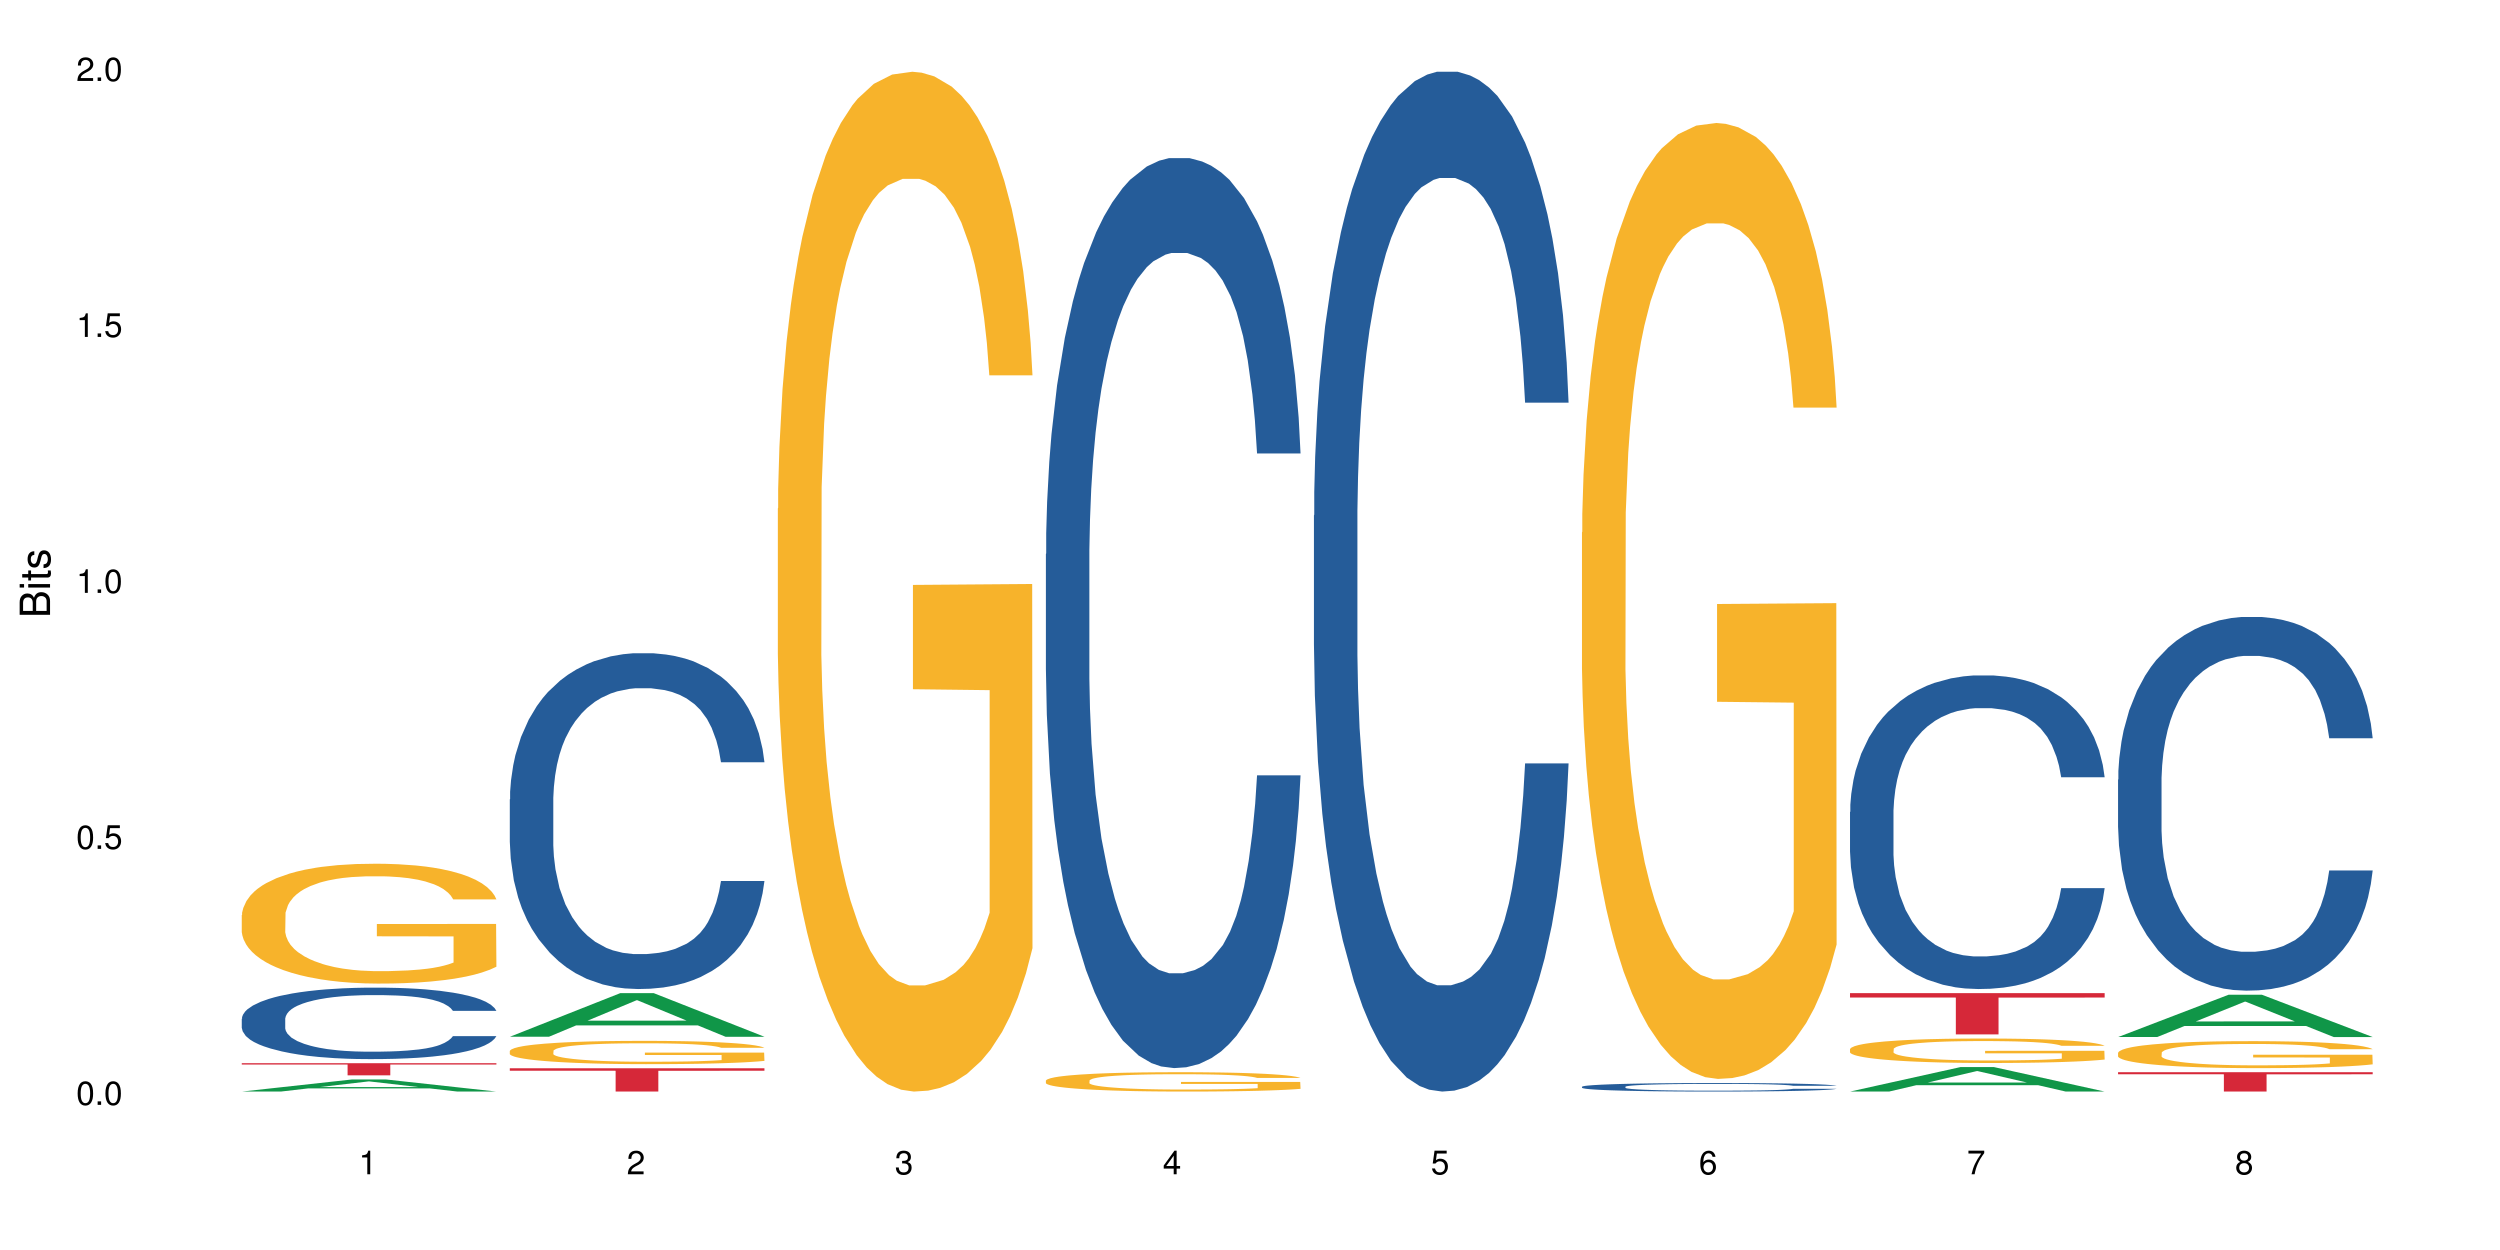 <?xml version="1.0" encoding="UTF-8"?>
<svg xmlns="http://www.w3.org/2000/svg" xmlns:xlink="http://www.w3.org/1999/xlink" width="720pt" height="360pt" viewBox="0 0 720 360" version="1.1">
<defs>
<g>
<symbol overflow="visible" id="glyph0-0">
<path style="stroke:none;" d=""/>
</symbol>
<symbol overflow="visible" id="glyph0-1">
<path style="stroke:none;" d="M 2.641 -6.797 C 2 -6.797 1.422 -6.531 1.078 -6.047 C 0.641 -5.453 0.406 -4.547 0.406 -3.297 C 0.406 -1 1.188 0.219 2.641 0.219 C 4.078 0.219 4.859 -1 4.859 -3.234 C 4.859 -4.562 4.656 -5.438 4.203 -6.047 C 3.844 -6.531 3.281 -6.797 2.641 -6.797 Z M 2.641 -6.047 C 3.547 -6.047 4 -5.125 4 -3.312 C 4 -1.375 3.562 -0.484 2.625 -0.484 C 1.734 -0.484 1.281 -1.422 1.281 -3.281 C 1.281 -5.141 1.734 -6.047 2.641 -6.047 Z M 2.641 -6.047 "/>
</symbol>
<symbol overflow="visible" id="glyph0-2">
<path style="stroke:none;" d="M 1.828 -1 L 0.828 -1 L 0.828 0 L 1.828 0 Z M 1.828 -1 "/>
</symbol>
<symbol overflow="visible" id="glyph0-3">
<path style="stroke:none;" d="M 4.562 -6.797 L 1.062 -6.797 L 0.547 -3.094 L 1.328 -3.094 C 1.719 -3.562 2.047 -3.734 2.578 -3.734 C 3.484 -3.734 4.062 -3.109 4.062 -2.094 C 4.062 -1.125 3.484 -0.531 2.578 -0.531 C 1.828 -0.531 1.375 -0.906 1.188 -1.672 L 0.328 -1.672 C 0.453 -1.109 0.547 -0.844 0.75 -0.594 C 1.125 -0.078 1.828 0.219 2.594 0.219 C 3.969 0.219 4.922 -0.781 4.922 -2.219 C 4.922 -3.562 4.031 -4.484 2.719 -4.484 C 2.25 -4.484 1.859 -4.359 1.469 -4.062 L 1.734 -5.969 L 4.562 -5.969 Z M 4.562 -6.797 "/>
</symbol>
<symbol overflow="visible" id="glyph0-4">
<path style="stroke:none;" d="M 2.484 -4.844 L 2.484 0 L 3.328 0 L 3.328 -6.797 L 2.766 -6.797 C 2.469 -5.75 2.281 -5.609 0.984 -5.453 L 0.984 -4.844 Z M 2.484 -4.844 "/>
</symbol>
<symbol overflow="visible" id="glyph0-5">
<path style="stroke:none;" d="M 4.859 -0.828 L 1.281 -0.828 C 1.359 -1.391 1.672 -1.75 2.5 -2.234 L 3.469 -2.75 C 4.406 -3.266 4.906 -3.969 4.906 -4.812 C 4.906 -5.375 4.672 -5.906 4.266 -6.266 C 3.859 -6.625 3.375 -6.797 2.719 -6.797 C 1.859 -6.797 1.219 -6.5 0.844 -5.922 C 0.609 -5.562 0.5 -5.125 0.484 -4.438 L 1.328 -4.438 C 1.359 -4.906 1.406 -5.188 1.531 -5.406 C 1.75 -5.812 2.188 -6.062 2.703 -6.062 C 3.469 -6.062 4.031 -5.516 4.031 -4.781 C 4.031 -4.25 3.719 -3.797 3.125 -3.438 L 2.234 -2.938 C 0.812 -2.141 0.406 -1.5 0.328 0 L 4.859 0 Z M 4.859 -0.828 "/>
</symbol>
<symbol overflow="visible" id="glyph0-6">
<path style="stroke:none;" d="M 2.125 -3.125 L 2.578 -3.125 C 3.516 -3.125 3.984 -2.703 3.984 -1.891 C 3.984 -1.031 3.469 -0.531 2.578 -0.531 C 1.656 -0.531 1.203 -0.984 1.156 -1.969 L 0.312 -1.969 C 0.344 -1.422 0.438 -1.078 0.609 -0.766 C 0.953 -0.109 1.625 0.219 2.547 0.219 C 3.953 0.219 4.859 -0.609 4.859 -1.906 C 4.859 -2.766 4.516 -3.25 3.703 -3.516 C 4.344 -3.766 4.656 -4.25 4.656 -4.938 C 4.656 -6.109 3.875 -6.797 2.578 -6.797 C 1.203 -6.797 0.484 -6.047 0.453 -4.609 L 1.297 -4.609 C 1.312 -5.016 1.344 -5.25 1.453 -5.453 C 1.641 -5.828 2.062 -6.062 2.594 -6.062 C 3.344 -6.062 3.797 -5.625 3.797 -4.906 C 3.797 -4.422 3.609 -4.141 3.25 -3.984 C 3.016 -3.891 2.719 -3.844 2.125 -3.844 Z M 2.125 -3.125 "/>
</symbol>
<symbol overflow="visible" id="glyph0-7">
<path style="stroke:none;" d="M 3.141 -1.625 L 3.141 0 L 3.984 0 L 3.984 -1.625 L 4.984 -1.625 L 4.984 -2.391 L 3.984 -2.391 L 3.984 -6.797 L 3.359 -6.797 L 0.266 -2.516 L 0.266 -1.625 Z M 3.141 -2.391 L 1 -2.391 L 3.141 -5.359 Z M 3.141 -2.391 "/>
</symbol>
<symbol overflow="visible" id="glyph0-8">
<path style="stroke:none;" d="M 4.781 -5.031 C 4.609 -6.141 3.891 -6.797 2.844 -6.797 C 2.094 -6.797 1.422 -6.438 1.031 -5.828 C 0.609 -5.172 0.406 -4.344 0.406 -3.094 C 0.406 -1.953 0.578 -1.234 0.984 -0.625 C 1.359 -0.078 1.953 0.219 2.703 0.219 C 3.984 0.219 4.922 -0.734 4.922 -2.078 C 4.922 -3.344 4.062 -4.234 2.844 -4.234 C 2.172 -4.234 1.641 -3.969 1.281 -3.469 C 1.281 -5.125 1.828 -6.047 2.797 -6.047 C 3.391 -6.047 3.797 -5.672 3.938 -5.031 Z M 2.734 -3.484 C 3.547 -3.484 4.062 -2.922 4.062 -2 C 4.062 -1.156 3.484 -0.531 2.703 -0.531 C 1.922 -0.531 1.328 -1.188 1.328 -2.047 C 1.328 -2.891 1.906 -3.484 2.734 -3.484 Z M 2.734 -3.484 "/>
</symbol>
<symbol overflow="visible" id="glyph0-9">
<path style="stroke:none;" d="M 4.984 -6.797 L 0.438 -6.797 L 0.438 -5.969 L 4.109 -5.969 C 2.5 -3.656 1.828 -2.234 1.328 0 L 2.219 0 C 2.594 -2.172 3.453 -4.047 4.984 -6.094 Z M 4.984 -6.797 "/>
</symbol>
<symbol overflow="visible" id="glyph0-10">
<path style="stroke:none;" d="M 3.75 -3.578 C 4.453 -4 4.688 -4.344 4.688 -4.984 C 4.688 -6.047 3.844 -6.797 2.641 -6.797 C 1.438 -6.797 0.594 -6.047 0.594 -4.984 C 0.594 -4.359 0.828 -4.016 1.516 -3.578 C 0.734 -3.203 0.359 -2.641 0.359 -1.891 C 0.359 -0.641 1.297 0.219 2.641 0.219 C 3.984 0.219 4.922 -0.641 4.922 -1.875 C 4.922 -2.641 4.531 -3.203 3.75 -3.578 Z M 2.641 -6.047 C 3.359 -6.047 3.812 -5.625 3.812 -4.969 C 3.812 -4.344 3.344 -3.922 2.641 -3.922 C 1.922 -3.922 1.453 -4.344 1.453 -4.984 C 1.453 -5.625 1.922 -6.047 2.641 -6.047 Z M 2.641 -3.203 C 3.484 -3.203 4.062 -2.672 4.062 -1.875 C 4.062 -1.062 3.484 -0.531 2.625 -0.531 C 1.797 -0.531 1.219 -1.078 1.219 -1.875 C 1.219 -2.672 1.797 -3.203 2.641 -3.203 Z M 2.641 -3.203 "/>
</symbol>
<symbol overflow="visible" id="glyph1-0">
<path style="stroke:none;" d=""/>
</symbol>
<symbol overflow="visible" id="glyph1-1">
<path style="stroke:none;" d="M 0 -0.953 L 0 -4.891 C 0 -5.719 -0.234 -6.344 -0.734 -6.797 C -1.188 -7.234 -1.812 -7.469 -2.5 -7.469 C -3.547 -7.469 -4.188 -7 -4.625 -5.875 C -4.984 -6.672 -5.641 -7.094 -6.531 -7.094 C -7.156 -7.094 -7.734 -6.859 -8.141 -6.391 C -8.562 -5.938 -8.75 -5.344 -8.75 -4.5 L -8.75 -0.953 Z M -4.984 -2.062 L -7.766 -2.062 L -7.766 -4.219 C -7.766 -4.844 -7.688 -5.203 -7.453 -5.5 C -7.219 -5.812 -6.859 -5.969 -6.375 -5.969 C -5.906 -5.969 -5.531 -5.812 -5.297 -5.5 C -5.062 -5.203 -4.984 -4.844 -4.984 -4.219 Z M -0.984 -2.062 L -4 -2.062 L -4 -4.781 C -4 -5.328 -3.859 -5.688 -3.578 -5.953 C -3.297 -6.219 -2.922 -6.359 -2.484 -6.359 C -2.062 -6.359 -1.688 -6.219 -1.406 -5.953 C -1.109 -5.688 -0.984 -5.328 -0.984 -4.781 Z M -0.984 -2.062 "/>
</symbol>
<symbol overflow="visible" id="glyph1-2">
<path style="stroke:none;" d="M -6.281 -1.797 L -6.281 -0.797 L 0 -0.797 L 0 -1.797 Z M -8.75 -1.797 L -8.75 -0.797 L -7.484 -0.797 L -7.484 -1.797 Z M -8.75 -1.797 "/>
</symbol>
<symbol overflow="visible" id="glyph1-3">
<path style="stroke:none;" d="M -6.281 -3.047 L -6.281 -2.016 L -8.016 -2.016 L -8.016 -1.016 L -6.281 -1.016 L -6.281 -0.172 L -5.469 -0.172 L -5.469 -1.016 L -0.719 -1.016 C -0.078 -1.016 0.281 -1.453 0.281 -2.234 C 0.281 -2.469 0.25 -2.719 0.188 -3.047 L -0.641 -3.047 C -0.609 -2.922 -0.594 -2.766 -0.594 -2.562 C -0.594 -2.141 -0.719 -2.016 -1.156 -2.016 L -5.469 -2.016 L -5.469 -3.047 Z M -6.281 -3.047 "/>
</symbol>
<symbol overflow="visible" id="glyph1-4">
<path style="stroke:none;" d="M -4.531 -5.25 C -5.766 -5.25 -6.469 -4.422 -6.469 -2.969 C -6.469 -1.516 -5.719 -0.562 -4.547 -0.562 C -3.562 -0.562 -3.094 -1.062 -2.734 -2.562 L -2.516 -3.484 C -2.344 -4.188 -2.094 -4.469 -1.625 -4.469 C -1.047 -4.469 -0.641 -3.875 -0.641 -3 C -0.641 -2.453 -0.797 -2 -1.062 -1.75 C -1.25 -1.594 -1.422 -1.531 -1.875 -1.469 L -1.875 -0.406 C -0.422 -0.453 0.281 -1.266 0.281 -2.922 C 0.281 -4.5 -0.5 -5.516 -1.719 -5.516 C -2.656 -5.516 -3.172 -4.984 -3.469 -3.734 L -3.703 -2.766 C -3.891 -1.953 -4.156 -1.609 -4.594 -1.609 C -5.172 -1.609 -5.547 -2.125 -5.547 -2.938 C -5.547 -3.75 -5.203 -4.172 -4.531 -4.203 Z M -4.531 -5.25 "/>
</symbol>
</g>
</defs>
<g id="surface104003">
<rect x="0" y="0" width="720" height="360" style="fill:rgb(100%,100%,100%);fill-opacity:1;stroke:none;"/>
<path style=" stroke:none;fill-rule:nonzero;fill:rgb(6.275%,58.824%,28.235%);fill-opacity:1;" d="M 69.629 314.367 L 69.707 314.363 L 101.441 310.879 L 111.078 310.879 L 142.965 314.371 L 131.762 314.371 L 123.77 313.461 L 88.746 313.461 L 80.91 314.367 L 69.629 314.367 L 92.117 313.082 L 120.559 313.078 L 106.375 311.449 L 106.219 311.445 L 106.062 311.457 L 92.039 313.078 L 92.117 313.082 Z M 69.629 314.367 "/>
<path style=" stroke:none;fill-rule:nonzero;fill:rgb(14.51%,36.078%,60%);fill-opacity:1;" d="M 69.629 293.406 L 69.719 293.387 L 69.719 292.934 L 69.988 292.219 L 70.613 291.316 L 71.238 290.695 L 72.848 289.586 L 75.086 288.516 L 77.41 287.688 L 79.109 287.199 L 80.629 286.82 L 84.117 286.125 L 86.355 285.77 L 88.77 285.449 L 91.719 285.129 L 93.867 284.941 L 98.695 284.641 L 102.273 284.508 L 105.047 284.453 L 111.039 284.453 L 114.613 284.527 L 117.207 284.621 L 120.07 284.773 L 122.484 284.941 L 126.688 285.355 L 130.445 285.883 L 132.145 286.184 L 134.828 286.766 L 136.883 287.328 L 138.316 287.82 L 139.926 288.516 L 141.355 289.359 L 142.43 290.32 L 142.965 291.129 L 130.445 291.129 L 129.82 290.375 L 129.102 289.793 L 127.762 289.023 L 126.422 288.477 L 124.543 287.934 L 122.844 287.574 L 120.516 287.219 L 118.461 286.992 L 116.312 286.82 L 114.258 286.711 L 110.32 286.598 L 105.762 286.598 L 104.062 286.633 L 100.574 286.785 L 98.695 286.918 L 96.012 287.18 L 94.133 287.426 L 91.898 287.801 L 90.379 288.121 L 88.5 288.609 L 87.16 289.043 L 85.637 289.664 L 84.742 290.133 L 83.938 290.66 L 83.223 291.281 L 82.688 291.938 L 82.328 292.633 L 82.148 293.312 L 82.148 296.227 L 82.328 296.902 L 82.777 297.691 L 83.938 298.84 L 85.637 299.836 L 87.605 300.629 L 89.484 301.191 L 90.559 301.453 L 91.988 301.754 L 94.223 302.133 L 97.445 302.508 L 99.32 302.66 L 102.184 302.809 L 105.137 302.883 L 109.07 302.883 L 112.559 302.809 L 114.883 302.715 L 117.297 302.562 L 120.605 302.246 L 122.664 301.945 L 124.453 301.586 L 125.793 301.23 L 126.688 300.93 L 128.031 300.344 L 129.102 299.707 L 129.906 299.047 L 130.445 298.406 L 142.965 298.406 L 142.43 299.16 L 141.625 299.895 L 140.82 300.438 L 139.566 301.098 L 138.137 301.68 L 136.078 302.34 L 134.379 302.77 L 132.145 303.242 L 130.086 303.598 L 127.852 303.918 L 124.543 304.293 L 122.395 304.484 L 120.07 304.652 L 117.297 304.801 L 113.809 304.934 L 110.055 305.008 L 106.566 305.027 L 102.809 304.992 L 100.035 304.914 L 96.371 304.746 L 91.809 304.406 L 88.5 304.051 L 85.906 303.691 L 83.672 303.316 L 81.168 302.809 L 77.945 301.98 L 75.98 301.34 L 74.637 300.816 L 73.117 300.082 L 72.043 299.422 L 70.793 298.371 L 69.898 297.035 L 69.629 296 Z M 69.629 293.406 "/>
<path style=" stroke:none;fill-rule:nonzero;fill:rgb(96.863%,70.196%,16.863%);fill-opacity:1;" d="M 69.629 263.535 L 69.719 263.504 L 69.719 262.875 L 70.078 261.457 L 70.973 259.5 L 72.133 257.895 L 73.387 256.633 L 74.191 255.969 L 75.531 255.023 L 76.695 254.332 L 79.645 252.91 L 83.402 251.586 L 85.461 251.02 L 87.785 250.484 L 91.094 249.887 L 92.613 249.664 L 97.266 249.16 L 102.543 248.844 L 108.355 248.75 L 111.039 248.781 L 114.703 248.906 L 119.711 249.254 L 122.574 249.57 L 124.809 249.887 L 127.137 250.297 L 129.996 250.926 L 132.68 251.684 L 134.828 252.438 L 136.973 253.383 L 138.762 254.395 L 140.281 255.496 L 141.625 256.82 L 142.43 257.926 L 142.965 259.027 L 130.535 259.027 L 129.82 257.926 L 129.016 257.074 L 127.672 256.031 L 126.332 255.277 L 124.988 254.676 L 122.484 253.859 L 120.34 253.352 L 117.656 252.91 L 115.062 252.629 L 112.109 252.438 L 110.32 252.375 L 105.582 252.375 L 101.289 252.598 L 98.785 252.848 L 96.996 253.102 L 94.492 253.574 L 92.973 253.953 L 92.078 254.203 L 89.395 255.184 L 87.605 256.066 L 86.621 256.664 L 85.371 257.609 L 84.477 258.461 L 83.492 259.723 L 82.953 260.668 L 82.238 262.812 L 82.148 268.488 L 82.418 269.684 L 82.953 270.977 L 83.672 272.113 L 84.742 273.309 L 85.816 274.223 L 87.695 275.453 L 89.305 276.273 L 90.559 276.809 L 92.973 277.66 L 93.957 277.945 L 96.281 278.512 L 98.695 278.953 L 101.648 279.332 L 103.883 279.52 L 107.461 279.68 L 112.02 279.68 L 117.387 279.488 L 120.785 279.238 L 123.109 278.984 L 124.633 278.766 L 126.508 278.418 L 127.852 278.102 L 129.102 277.754 L 130.625 277.219 L 130.625 269.684 L 108.535 269.652 L 108.535 266.121 L 142.875 266.09 L 142.965 278.418 L 141.086 279.27 L 138.762 280.09 L 136.527 280.719 L 134.199 281.254 L 130.891 281.855 L 128.207 282.234 L 124.094 282.676 L 120.34 282.957 L 116.402 283.148 L 112.914 283.242 L 108.801 283.273 L 105.137 283.211 L 101.199 283.02 L 98.07 282.77 L 95.207 282.453 L 92.344 282.043 L 88.77 281.383 L 86.441 280.844 L 84.027 280.184 L 81.613 279.395 L 79.469 278.543 L 78.035 277.883 L 76.605 277.125 L 75.086 276.18 L 73.652 275.105 L 72.582 274.129 L 71.598 273.027 L 70.883 271.984 L 70.164 270.566 L 69.809 269.434 L 69.629 268.453 Z M 69.629 263.535 "/>
<path style=" stroke:none;fill-rule:nonzero;fill:rgb(83.922%,15.686%,22.353%);fill-opacity:1;" d="M 69.629 306.207 L 142.965 306.207 L 142.965 306.582 L 112.402 306.586 L 112.402 309.699 L 100.105 309.699 L 100.105 306.586 L 99.926 306.582 L 69.629 306.582 Z M 69.629 306.207 "/>
<path style=" stroke:none;fill-rule:nonzero;fill:rgb(6.275%,58.824%,28.235%);fill-opacity:1;" d="M 146.824 298.578 L 146.902 298.566 L 178.637 286.023 L 188.273 286.023 L 220.16 298.59 L 208.957 298.59 L 200.965 295.309 L 165.941 295.309 L 158.109 298.578 L 146.824 298.578 L 169.312 293.953 L 197.754 293.941 L 183.57 288.074 L 183.414 288.062 L 183.258 288.098 L 169.234 293.941 L 169.312 293.953 Z M 146.824 298.578 "/>
<path style=" stroke:none;fill-rule:nonzero;fill:rgb(14.51%,36.078%,60%);fill-opacity:1;" d="M 146.824 230.219 L 146.914 230.133 L 146.914 228.012 L 147.184 224.652 L 147.809 220.41 L 148.434 217.492 L 150.043 212.277 L 152.281 207.238 L 154.605 203.352 L 156.305 201.055 L 157.824 199.285 L 161.312 196.016 L 163.551 194.336 L 165.965 192.832 L 168.914 191.332 L 171.062 190.445 L 175.891 189.031 L 179.469 188.414 L 182.242 188.148 L 188.234 188.148 L 191.812 188.504 L 194.406 188.945 L 197.266 189.652 L 199.68 190.445 L 203.883 192.391 L 207.641 194.867 L 209.34 196.281 L 212.023 199.02 L 214.078 201.672 L 215.512 203.969 L 217.121 207.238 L 218.551 211.219 L 219.625 215.727 L 220.16 219.527 L 207.641 219.527 L 207.016 215.988 L 206.301 213.25 L 204.957 209.625 L 203.617 207.062 L 201.738 204.5 L 200.039 202.82 L 197.715 201.141 L 195.656 200.082 L 193.512 199.285 L 191.453 198.754 L 187.52 198.223 L 182.957 198.223 L 181.258 198.402 L 177.77 199.109 L 175.891 199.727 L 173.207 200.965 L 171.332 202.113 L 169.094 203.883 L 167.574 205.383 L 165.695 207.684 L 164.355 209.715 L 162.836 212.633 L 161.941 214.84 L 161.137 217.316 L 160.418 220.234 L 159.883 223.328 L 159.523 226.598 L 159.348 229.777 L 159.348 243.477 L 159.523 246.66 L 159.973 250.371 L 161.137 255.766 L 162.836 260.449 L 164.801 264.16 L 166.68 266.812 L 167.754 268.051 L 169.184 269.465 L 171.418 271.23 L 174.641 273 L 176.516 273.707 L 179.379 274.414 L 182.332 274.766 L 186.266 274.766 L 189.754 274.414 L 192.078 273.973 L 194.492 273.266 L 197.805 271.762 L 199.859 270.348 L 201.648 268.668 L 202.988 266.988 L 203.883 265.574 L 205.227 262.836 L 206.301 259.828 L 207.105 256.734 L 207.641 253.73 L 220.16 253.73 L 219.625 257.266 L 218.82 260.715 L 218.016 263.277 L 216.762 266.371 L 215.332 269.109 L 213.273 272.203 L 211.574 274.238 L 209.34 276.445 L 207.281 278.125 L 205.047 279.629 L 201.738 281.395 L 199.59 282.281 L 197.266 283.074 L 194.492 283.781 L 191.004 284.402 L 187.25 284.754 L 183.762 284.844 L 180.004 284.668 L 177.234 284.312 L 173.566 283.516 L 169.004 281.926 L 165.695 280.246 L 163.102 278.566 L 160.867 276.801 L 158.363 274.414 L 155.145 270.523 L 153.176 267.52 L 151.832 265.043 L 150.312 261.598 L 149.238 258.504 L 147.988 253.555 L 147.094 247.277 L 146.824 242.418 Z M 146.824 230.219 "/>
<path style=" stroke:none;fill-rule:nonzero;fill:rgb(96.863%,70.196%,16.863%);fill-opacity:1;" d="M 146.824 302.645 L 146.914 302.637 L 146.914 302.516 L 147.273 302.238 L 148.168 301.859 L 149.328 301.547 L 150.582 301.301 L 151.387 301.172 L 152.727 300.988 L 153.891 300.852 L 156.844 300.578 L 160.598 300.32 L 162.656 300.211 L 164.98 300.105 L 168.289 299.988 L 169.809 299.945 L 174.461 299.848 L 179.738 299.785 L 185.551 299.77 L 188.234 299.773 L 191.898 299.797 L 196.91 299.867 L 199.77 299.926 L 202.008 299.988 L 204.332 300.07 L 207.195 300.191 L 209.875 300.34 L 212.023 300.484 L 214.168 300.668 L 215.957 300.867 L 217.477 301.078 L 218.82 301.336 L 219.625 301.551 L 220.16 301.766 L 207.73 301.766 L 207.016 301.551 L 206.211 301.387 L 204.867 301.184 L 203.527 301.035 L 202.184 300.922 L 199.68 300.762 L 197.535 300.664 L 194.852 300.578 L 192.258 300.523 L 189.305 300.484 L 187.52 300.473 L 182.777 300.473 L 178.484 300.516 L 175.98 300.566 L 174.191 300.613 L 171.688 300.707 L 170.168 300.781 L 169.273 300.828 L 166.59 301.02 L 164.801 301.191 L 163.816 301.305 L 162.566 301.492 L 161.672 301.656 L 160.688 301.902 L 160.152 302.086 L 159.434 302.5 L 159.348 303.605 L 159.613 303.84 L 160.152 304.09 L 160.867 304.309 L 161.941 304.543 L 163.012 304.719 L 164.891 304.961 L 166.5 305.117 L 167.754 305.223 L 170.168 305.387 L 171.152 305.445 L 173.477 305.555 L 175.891 305.641 L 178.844 305.715 L 181.078 305.75 L 184.656 305.781 L 189.219 305.781 L 194.582 305.742 L 197.98 305.695 L 200.309 305.645 L 201.828 305.602 L 203.707 305.535 L 205.047 305.473 L 206.301 305.406 L 207.82 305.305 L 207.82 303.84 L 185.73 303.832 L 185.73 303.145 L 220.07 303.141 L 220.16 305.535 L 218.285 305.703 L 215.957 305.859 L 213.723 305.984 L 211.398 306.086 L 208.086 306.203 L 205.406 306.277 L 201.289 306.363 L 197.535 306.418 L 193.598 306.457 L 190.113 306.473 L 185.996 306.48 L 182.332 306.469 L 178.395 306.43 L 175.266 306.383 L 172.402 306.32 L 169.543 306.242 L 165.965 306.113 L 163.641 306.008 L 161.223 305.879 L 158.809 305.727 L 156.664 305.559 L 155.23 305.43 L 153.801 305.285 L 152.281 305.102 L 150.852 304.891 L 149.777 304.703 L 148.793 304.488 L 148.078 304.285 L 147.363 304.008 L 147.004 303.789 L 146.824 303.598 Z M 146.824 302.645 "/>
<path style=" stroke:none;fill-rule:nonzero;fill:rgb(83.922%,15.686%,22.353%);fill-opacity:1;" d="M 146.824 307.66 L 220.16 307.66 L 220.16 308.379 L 189.598 308.383 L 189.598 314.371 L 177.301 314.371 L 177.301 308.391 L 177.121 308.379 L 146.824 308.379 Z M 146.824 307.66 "/>
<path style=" stroke:none;fill-rule:nonzero;fill:rgb(96.863%,70.196%,16.863%);fill-opacity:1;" d="M 224.02 146.461 L 224.109 146.191 L 224.109 140.828 L 224.469 128.758 L 225.363 112.129 L 226.523 98.449 L 227.777 87.719 L 228.582 82.086 L 229.926 74.039 L 231.086 68.141 L 234.039 56.07 L 237.793 44.805 L 239.852 39.977 L 242.176 35.414 L 245.484 30.32 L 247.004 28.441 L 251.656 24.148 L 256.934 21.469 L 262.746 20.664 L 265.43 20.93 L 269.098 22.004 L 274.105 24.953 L 276.965 27.637 L 279.203 30.32 L 281.527 33.805 L 284.391 39.172 L 287.074 45.609 L 289.219 52.047 L 291.367 60.094 L 293.152 68.676 L 294.676 78.062 L 296.016 89.328 L 296.82 98.715 L 297.355 108.105 L 284.926 108.105 L 284.211 98.715 L 283.406 91.477 L 282.062 82.625 L 280.723 76.188 L 279.383 71.09 L 276.875 64.117 L 274.73 59.824 L 272.047 56.07 L 269.453 53.656 L 266.504 52.047 L 264.715 51.508 L 259.973 51.508 L 255.68 53.387 L 253.176 55.531 L 251.387 57.68 L 248.883 61.703 L 247.363 64.922 L 246.469 67.066 L 243.785 75.383 L 241.996 82.891 L 241.016 87.988 L 239.762 96.035 L 238.867 103.277 L 237.883 114.004 L 237.348 122.051 L 236.633 140.293 L 236.543 188.574 L 236.809 198.766 L 237.348 209.762 L 238.062 219.418 L 239.137 229.609 L 240.207 237.391 L 242.086 247.852 L 243.695 254.824 L 244.949 259.383 L 247.363 266.625 L 248.348 269.039 L 250.672 273.867 L 253.086 277.625 L 256.039 280.844 L 258.273 282.453 L 261.852 283.793 L 266.414 283.793 L 271.777 282.184 L 275.176 280.039 L 277.504 277.891 L 279.023 276.016 L 280.902 273.062 L 282.242 270.383 L 283.496 267.43 L 285.016 262.871 L 285.016 198.766 L 262.926 198.496 L 262.926 168.457 L 297.27 168.188 L 297.355 273.062 L 295.48 280.305 L 293.152 287.281 L 290.918 292.645 L 288.594 297.203 L 285.285 302.301 L 282.602 305.52 L 278.488 309.273 L 274.73 311.688 L 270.797 313.297 L 267.309 314.102 L 263.195 314.371 L 259.527 313.836 L 255.59 312.227 L 252.461 310.078 L 249.598 307.398 L 246.738 303.91 L 243.16 298.277 L 240.836 293.719 L 238.422 288.086 L 236.004 281.379 L 233.859 274.137 L 232.43 268.504 L 230.996 262.066 L 229.477 254.02 L 228.047 244.898 L 226.973 236.586 L 225.988 227.195 L 225.273 218.344 L 224.559 206.277 L 224.199 196.621 L 224.02 188.305 Z M 224.02 146.461 "/>
<path style=" stroke:none;fill-rule:nonzero;fill:rgb(14.51%,36.078%,60%);fill-opacity:1;" d="M 301.219 159.574 L 301.305 159.336 L 301.305 153.586 L 301.574 144.484 L 302.199 132.984 L 302.828 125.078 L 304.438 110.945 L 306.672 97.293 L 308.996 86.754 L 310.695 80.523 L 312.219 75.734 L 315.707 66.871 L 317.941 62.32 L 320.355 58.246 L 323.309 54.176 L 325.453 51.777 L 330.285 47.945 L 333.859 46.27 L 336.633 45.551 L 342.625 45.551 L 346.203 46.508 L 348.797 47.707 L 351.656 49.621 L 354.074 51.777 L 358.277 57.047 L 362.031 63.758 L 363.73 67.59 L 366.414 75.016 L 368.473 82.199 L 369.902 88.43 L 371.512 97.293 L 372.945 108.07 L 374.016 120.289 L 374.555 130.59 L 362.031 130.59 L 361.406 121.008 L 360.691 113.582 L 359.348 103.762 L 358.008 96.812 L 356.129 89.867 L 354.43 85.316 L 352.105 80.766 L 350.047 77.891 L 347.902 75.734 L 345.844 74.297 L 341.91 72.859 L 337.348 72.859 L 335.648 73.336 L 332.16 75.254 L 330.285 76.93 L 327.602 80.285 L 325.723 83.398 L 323.484 88.191 L 321.965 92.262 L 320.086 98.488 L 318.746 104 L 317.227 111.906 L 316.332 117.895 L 315.527 124.602 L 314.812 132.504 L 314.273 140.891 L 313.918 149.754 L 313.738 158.375 L 313.738 195.508 L 313.918 204.129 L 314.363 214.191 L 315.527 228.805 L 317.227 241.5 L 319.195 251.559 L 321.07 258.746 L 322.145 262.102 L 323.574 265.934 L 325.812 270.723 L 329.031 275.516 L 330.91 277.43 L 333.77 279.348 L 336.723 280.305 L 340.656 280.305 L 344.145 279.348 L 346.473 278.148 L 348.887 276.234 L 352.195 272.16 L 354.25 268.328 L 356.039 263.777 L 357.383 259.227 L 358.277 255.395 L 359.617 247.969 L 360.691 239.824 L 361.496 231.438 L 362.031 223.293 L 374.555 223.293 L 374.016 232.875 L 373.211 242.219 L 372.406 249.164 L 371.156 257.547 L 369.723 264.977 L 367.668 273.359 L 365.969 278.867 L 363.73 284.855 L 361.676 289.41 L 359.438 293.48 L 356.129 298.273 L 353.984 300.668 L 351.656 302.824 L 348.887 304.738 L 345.398 306.418 L 341.641 307.375 L 338.152 307.613 L 334.398 307.137 L 331.625 306.176 L 327.957 304.02 L 323.398 299.707 L 320.086 295.156 L 317.496 290.605 L 315.258 285.816 L 312.754 279.348 L 309.535 268.809 L 307.566 260.664 L 306.227 253.957 L 304.707 244.613 L 303.633 236.23 L 302.379 222.816 L 301.484 205.809 L 301.219 192.633 Z M 301.219 159.574 "/>
<path style=" stroke:none;fill-rule:nonzero;fill:rgb(96.863%,70.196%,16.863%);fill-opacity:1;" d="M 301.219 311.184 L 301.305 311.176 L 301.305 311.074 L 301.664 310.848 L 302.559 310.531 L 303.723 310.27 L 304.973 310.066 L 305.777 309.961 L 307.121 309.809 L 308.281 309.695 L 311.234 309.465 L 314.988 309.25 L 317.047 309.16 L 319.371 309.074 L 322.68 308.977 L 324.203 308.941 L 328.852 308.859 L 334.129 308.809 L 339.941 308.793 L 342.625 308.797 L 346.293 308.82 L 351.301 308.875 L 354.164 308.926 L 356.398 308.977 L 358.723 309.043 L 361.586 309.145 L 364.27 309.266 L 366.414 309.391 L 368.562 309.543 L 370.352 309.707 L 371.871 309.883 L 373.211 310.098 L 374.016 310.277 L 374.555 310.453 L 362.121 310.453 L 361.406 310.277 L 360.602 310.137 L 359.262 309.969 L 357.918 309.848 L 356.578 309.75 L 354.074 309.617 L 351.926 309.535 L 349.242 309.465 L 346.648 309.422 L 343.699 309.391 L 341.91 309.379 L 337.168 309.379 L 332.875 309.414 L 330.371 309.457 L 328.586 309.496 L 326.078 309.574 L 324.559 309.633 L 323.664 309.676 L 320.98 309.832 L 319.195 309.977 L 318.211 310.07 L 316.957 310.227 L 316.062 310.363 L 315.078 310.566 L 314.543 310.719 L 313.828 311.066 L 313.738 311.98 L 314.008 312.176 L 314.543 312.383 L 315.258 312.566 L 316.332 312.762 L 317.406 312.91 L 319.281 313.109 L 320.895 313.238 L 322.145 313.328 L 324.559 313.465 L 325.543 313.512 L 327.867 313.602 L 330.285 313.672 L 333.234 313.734 L 335.469 313.766 L 339.047 313.789 L 343.609 313.789 L 348.977 313.758 L 352.375 313.719 L 354.699 313.68 L 356.219 313.641 L 358.098 313.586 L 359.438 313.535 L 360.691 313.48 L 362.211 313.395 L 362.211 312.176 L 340.121 312.172 L 340.121 311.602 L 374.465 311.594 L 374.555 313.586 L 372.676 313.723 L 370.352 313.855 L 368.113 313.957 L 365.789 314.043 L 362.48 314.141 L 359.797 314.203 L 355.684 314.273 L 351.926 314.32 L 347.992 314.352 L 344.504 314.367 L 340.391 314.371 L 336.723 314.359 L 332.789 314.328 L 329.656 314.289 L 326.797 314.238 L 323.934 314.172 L 320.355 314.066 L 318.031 313.977 L 315.617 313.871 L 313.203 313.746 L 311.055 313.605 L 309.625 313.5 L 308.191 313.379 L 306.672 313.227 L 305.242 313.051 L 304.168 312.895 L 303.184 312.715 L 302.469 312.547 L 301.754 312.316 L 301.395 312.133 L 301.219 311.977 Z M 301.219 311.184 "/>
<path style=" stroke:none;fill-rule:nonzero;fill:rgb(14.51%,36.078%,60%);fill-opacity:1;" d="M 378.414 148.457 L 378.504 148.188 L 378.504 141.742 L 378.77 131.543 L 379.398 118.656 L 380.023 109.797 L 381.633 93.957 L 383.867 78.652 L 386.195 66.84 L 387.895 59.859 L 389.414 54.492 L 392.902 44.559 L 395.137 39.457 L 397.551 34.891 L 400.504 30.328 L 402.648 27.645 L 407.48 23.348 L 411.055 21.469 L 413.828 20.664 L 419.82 20.664 L 423.398 21.738 L 425.992 23.078 L 428.855 25.227 L 431.27 27.645 L 435.473 33.551 L 439.227 41.066 L 440.926 45.363 L 443.609 53.684 L 445.668 61.738 L 447.098 68.719 L 448.707 78.652 L 450.141 90.734 L 451.211 104.426 L 451.75 115.969 L 439.227 115.969 L 438.602 105.23 L 437.887 96.91 L 436.547 85.902 L 435.203 78.117 L 433.324 70.332 L 431.625 65.23 L 429.301 60.129 L 427.246 56.906 L 425.098 54.492 L 423.039 52.879 L 419.105 51.27 L 414.543 51.27 L 412.844 51.805 L 409.355 53.953 L 407.48 55.832 L 404.797 59.59 L 402.918 63.082 L 400.684 68.449 L 399.16 73.016 L 397.285 79.996 L 395.941 86.172 L 394.422 95.031 L 393.527 101.742 L 392.723 109.258 L 392.008 118.117 L 391.469 127.516 L 391.113 137.449 L 390.934 147.113 L 390.934 188.727 L 391.113 198.391 L 391.559 209.668 L 392.723 226.043 L 394.422 240.273 L 396.391 251.547 L 398.266 259.602 L 399.34 263.359 L 400.773 267.656 L 403.008 273.027 L 406.227 278.395 L 408.105 280.543 L 410.969 282.691 L 413.918 283.766 L 417.855 283.766 L 421.34 282.691 L 423.668 281.348 L 426.082 279.199 L 429.391 274.637 L 431.449 270.34 L 433.234 265.242 L 434.578 260.141 L 435.473 255.844 L 436.812 247.52 L 437.887 238.395 L 438.691 228.996 L 439.227 219.867 L 451.75 219.867 L 451.211 230.609 L 450.406 241.078 L 449.602 248.863 L 448.352 258.262 L 446.918 266.582 L 444.863 275.98 L 443.164 282.152 L 440.926 288.867 L 438.871 293.969 L 436.637 298.531 L 433.324 303.898 L 431.18 306.586 L 428.855 309 L 426.082 311.148 L 422.594 313.027 L 418.836 314.102 L 415.348 314.371 L 411.594 313.832 L 408.82 312.762 L 405.152 310.344 L 400.594 305.512 L 397.285 300.41 L 394.691 295.309 L 392.453 289.941 L 389.949 282.691 L 386.73 270.879 L 384.762 261.75 L 383.422 254.234 L 381.902 243.762 L 380.828 234.367 L 379.574 219.332 L 378.68 200.27 L 378.414 185.504 Z M 378.414 148.457 "/>
<path style=" stroke:none;fill-rule:nonzero;fill:rgb(14.51%,36.078%,60%);fill-opacity:1;" d="M 455.609 312.98 L 455.699 312.977 L 455.699 312.922 L 455.965 312.84 L 456.594 312.73 L 457.219 312.656 L 458.828 312.523 L 461.066 312.395 L 463.391 312.297 L 465.09 312.238 L 466.609 312.191 L 470.098 312.109 L 472.332 312.066 L 474.746 312.027 L 477.699 311.988 L 479.848 311.969 L 484.676 311.93 L 488.254 311.914 L 491.023 311.91 L 497.016 311.91 L 500.594 311.918 L 503.188 311.93 L 506.051 311.945 L 508.465 311.969 L 512.668 312.016 L 516.426 312.078 L 518.125 312.117 L 520.805 312.184 L 522.863 312.254 L 524.293 312.312 L 525.906 312.395 L 527.336 312.496 L 528.41 312.609 L 528.945 312.707 L 516.426 312.707 L 515.797 312.617 L 515.082 312.547 L 513.742 312.457 L 512.398 312.391 L 510.523 312.324 L 508.824 312.281 L 506.496 312.238 L 504.441 312.211 L 502.293 312.191 L 500.238 312.18 L 496.301 312.164 L 491.742 312.164 L 490.043 312.168 L 486.555 312.188 L 484.676 312.203 L 481.992 312.234 L 480.113 312.266 L 477.879 312.309 L 476.359 312.348 L 474.48 312.406 L 473.137 312.457 L 471.617 312.531 L 470.723 312.59 L 469.918 312.652 L 469.203 312.727 L 468.668 312.805 L 468.309 312.887 L 468.129 312.969 L 468.129 313.316 L 468.309 313.398 L 468.758 313.492 L 469.918 313.629 L 471.617 313.75 L 473.586 313.844 L 475.465 313.91 L 476.535 313.941 L 477.969 313.98 L 480.203 314.023 L 483.422 314.07 L 485.301 314.086 L 488.164 314.105 L 491.113 314.113 L 495.051 314.113 L 498.539 314.105 L 500.863 314.094 L 503.277 314.074 L 506.586 314.039 L 508.645 314 L 510.434 313.957 L 511.773 313.918 L 512.668 313.879 L 514.008 313.809 L 515.082 313.734 L 515.887 313.656 L 516.426 313.578 L 528.945 313.578 L 528.41 313.668 L 527.605 313.758 L 526.797 313.82 L 525.547 313.898 L 524.117 313.969 L 522.059 314.047 L 520.359 314.102 L 518.125 314.156 L 516.066 314.199 L 513.832 314.238 L 510.523 314.281 L 508.375 314.305 L 506.051 314.324 L 503.277 314.344 L 499.789 314.359 L 496.035 314.367 L 492.547 314.371 L 488.789 314.367 L 486.016 314.355 L 482.352 314.336 L 477.789 314.297 L 474.48 314.254 L 471.887 314.211 L 469.648 314.164 L 467.145 314.105 L 463.926 314.008 L 461.957 313.93 L 460.617 313.867 L 459.098 313.777 L 458.023 313.699 L 456.773 313.574 L 455.879 313.414 L 455.609 313.289 Z M 455.609 312.98 "/>
<path style=" stroke:none;fill-rule:nonzero;fill:rgb(96.863%,70.196%,16.863%);fill-opacity:1;" d="M 455.609 153.336 L 455.699 153.086 L 455.699 148.059 L 456.055 136.742 L 456.949 121.156 L 458.113 108.332 L 459.367 98.277 L 460.172 92.996 L 461.512 85.453 L 462.676 79.922 L 465.625 68.609 L 469.383 58.047 L 471.438 53.523 L 473.766 49.246 L 477.074 44.473 L 478.594 42.711 L 483.246 38.688 L 488.52 36.172 L 494.336 35.418 L 497.016 35.672 L 500.684 36.676 L 505.691 39.441 L 508.555 41.957 L 510.789 44.473 L 513.117 47.738 L 515.977 52.77 L 518.66 58.801 L 520.805 64.836 L 522.953 72.379 L 524.742 80.426 L 526.262 89.223 L 527.605 99.785 L 528.41 108.582 L 528.945 117.383 L 516.516 117.383 L 515.797 108.582 L 514.992 101.797 L 513.652 93.5 L 512.309 87.465 L 510.969 82.688 L 508.465 76.148 L 506.316 72.129 L 503.637 68.609 L 501.043 66.344 L 498.09 64.836 L 496.301 64.332 L 491.562 64.332 L 487.27 66.094 L 484.766 68.105 L 482.977 70.117 L 480.473 73.887 L 478.953 76.906 L 478.059 78.914 L 475.375 86.711 L 473.586 93.75 L 472.602 98.527 L 471.348 106.07 L 470.457 112.859 L 469.473 122.914 L 468.934 130.457 L 468.219 147.555 L 468.129 192.812 L 468.398 202.363 L 468.934 212.672 L 469.648 221.727 L 470.723 231.277 L 471.797 238.57 L 473.676 248.375 L 475.285 254.914 L 476.535 259.188 L 478.953 265.977 L 479.934 268.238 L 482.262 272.766 L 484.676 276.285 L 487.625 279.301 L 489.863 280.809 L 493.441 282.066 L 498 282.066 L 503.367 280.559 L 506.766 278.547 L 509.09 276.535 L 510.609 274.773 L 512.488 272.008 L 513.832 269.496 L 515.082 266.73 L 516.602 262.457 L 516.602 202.363 L 494.512 202.113 L 494.512 173.953 L 528.855 173.703 L 528.945 272.008 L 527.066 278.797 L 524.742 285.336 L 522.508 290.363 L 520.18 294.637 L 516.871 299.414 L 514.188 302.434 L 510.074 305.953 L 506.316 308.215 L 502.383 309.723 L 498.895 310.477 L 494.781 310.73 L 491.113 310.227 L 487.18 308.719 L 484.051 306.707 L 481.188 304.191 L 478.324 300.922 L 474.746 295.645 L 472.422 291.371 L 470.008 286.09 L 467.594 279.805 L 465.445 273.016 L 464.016 267.734 L 462.586 261.703 L 461.066 254.16 L 459.633 245.609 L 458.559 237.816 L 457.578 229.016 L 456.859 220.719 L 456.145 209.406 L 455.789 200.355 L 455.609 192.559 Z M 455.609 153.336 "/>
<path style=" stroke:none;fill-rule:nonzero;fill:rgb(6.275%,58.824%,28.235%);fill-opacity:1;" d="M 532.805 314.363 L 532.883 314.355 L 564.617 307.32 L 574.254 307.32 L 606.141 314.371 L 594.938 314.371 L 586.945 312.531 L 551.922 312.531 L 544.086 314.363 L 532.805 314.363 L 555.293 311.77 L 583.734 311.762 L 569.551 308.473 L 569.395 308.469 L 569.238 308.488 L 555.215 311.762 L 555.293 311.77 Z M 532.805 314.363 "/>
<path style=" stroke:none;fill-rule:nonzero;fill:rgb(14.51%,36.078%,60%);fill-opacity:1;" d="M 532.805 233.836 L 532.895 233.75 L 532.895 231.77 L 533.164 228.633 L 533.789 224.672 L 534.414 221.949 L 536.023 217.078 L 538.262 212.375 L 540.586 208.742 L 542.285 206.594 L 543.805 204.945 L 547.293 201.891 L 549.527 200.32 L 551.945 198.918 L 554.895 197.516 L 557.043 196.691 L 561.871 195.371 L 565.449 194.793 L 568.223 194.543 L 574.215 194.543 L 577.789 194.875 L 580.383 195.285 L 583.246 195.949 L 585.66 196.691 L 589.863 198.508 L 593.621 200.816 L 595.32 202.137 L 598.004 204.695 L 600.059 207.172 L 601.492 209.32 L 603.102 212.375 L 604.531 216.086 L 605.605 220.297 L 606.141 223.848 L 593.621 223.848 L 592.996 220.543 L 592.277 217.984 L 590.938 214.602 L 589.598 212.207 L 587.719 209.812 L 586.02 208.246 L 583.691 206.68 L 581.637 205.688 L 579.488 204.945 L 577.434 204.449 L 573.496 203.953 L 568.938 203.953 L 567.238 204.117 L 563.75 204.781 L 561.871 205.355 L 559.188 206.512 L 557.309 207.586 L 555.074 209.238 L 553.555 210.641 L 551.676 212.785 L 550.336 214.684 L 548.812 217.41 L 547.918 219.473 L 547.113 221.781 L 546.398 224.508 L 545.863 227.395 L 545.504 230.449 L 545.324 233.422 L 545.324 246.215 L 545.504 249.188 L 545.953 252.652 L 547.113 257.688 L 548.812 262.062 L 550.781 265.531 L 552.66 268.008 L 553.734 269.164 L 555.164 270.484 L 557.398 272.133 L 560.617 273.785 L 562.496 274.445 L 565.359 275.105 L 568.309 275.434 L 572.246 275.434 L 575.734 275.105 L 578.059 274.691 L 580.473 274.031 L 583.781 272.629 L 585.84 271.309 L 587.629 269.738 L 588.969 268.172 L 589.863 266.852 L 591.207 264.293 L 592.277 261.484 L 593.082 258.598 L 593.621 255.789 L 606.141 255.789 L 605.605 259.094 L 604.801 262.312 L 603.996 264.703 L 602.742 267.594 L 601.312 270.152 L 599.254 273.043 L 597.555 274.941 L 595.32 277.004 L 593.262 278.57 L 591.027 279.977 L 587.719 281.625 L 585.57 282.453 L 583.246 283.195 L 580.473 283.855 L 576.984 284.434 L 573.23 284.762 L 569.742 284.844 L 565.984 284.68 L 563.211 284.352 L 559.547 283.605 L 554.984 282.121 L 551.676 280.555 L 549.082 278.984 L 546.848 277.332 L 544.344 275.105 L 541.121 271.473 L 539.156 268.668 L 537.812 266.355 L 536.293 263.137 L 535.219 260.246 L 533.969 255.625 L 533.074 249.766 L 532.805 245.227 Z M 532.805 233.836 "/>
<path style=" stroke:none;fill-rule:nonzero;fill:rgb(96.863%,70.196%,16.863%);fill-opacity:1;" d="M 532.805 302.113 L 532.895 302.105 L 532.895 301.977 L 533.254 301.688 L 534.145 301.289 L 535.309 300.961 L 536.562 300.703 L 537.367 300.566 L 538.707 300.375 L 539.871 300.234 L 542.82 299.941 L 546.578 299.672 L 548.637 299.559 L 550.961 299.449 L 554.27 299.324 L 555.789 299.281 L 560.441 299.176 L 565.715 299.113 L 571.531 299.094 L 574.215 299.102 L 577.879 299.125 L 582.887 299.195 L 585.75 299.262 L 587.984 299.324 L 590.312 299.41 L 593.172 299.539 L 595.855 299.691 L 598.004 299.848 L 600.148 300.039 L 601.938 300.246 L 603.457 300.473 L 604.801 300.742 L 605.605 300.965 L 606.141 301.191 L 593.711 301.191 L 592.996 300.965 L 592.188 300.793 L 590.848 300.582 L 589.508 300.426 L 588.164 300.305 L 585.66 300.137 L 583.516 300.035 L 580.832 299.941 L 578.238 299.887 L 575.285 299.848 L 573.496 299.832 L 568.758 299.832 L 564.465 299.879 L 561.961 299.93 L 560.172 299.98 L 557.668 300.078 L 556.148 300.156 L 555.254 300.207 L 552.57 300.406 L 550.781 300.586 L 549.797 300.711 L 548.547 300.902 L 547.652 301.074 L 546.668 301.332 L 546.129 301.527 L 545.414 301.965 L 545.324 303.125 L 545.594 303.367 L 546.129 303.633 L 546.848 303.863 L 547.918 304.109 L 548.992 304.293 L 550.871 304.547 L 552.48 304.715 L 553.734 304.824 L 556.148 304.996 L 557.133 305.055 L 559.457 305.172 L 561.871 305.262 L 564.824 305.336 L 567.059 305.375 L 570.637 305.41 L 575.195 305.41 L 580.562 305.371 L 583.961 305.316 L 586.285 305.266 L 587.809 305.223 L 589.684 305.152 L 591.027 305.086 L 592.277 305.016 L 593.801 304.906 L 593.801 303.367 L 571.707 303.359 L 571.707 302.641 L 606.051 302.633 L 606.141 305.152 L 604.262 305.324 L 601.938 305.492 L 599.703 305.621 L 597.375 305.73 L 594.066 305.852 L 591.383 305.93 L 587.27 306.02 L 583.516 306.078 L 579.578 306.117 L 576.09 306.137 L 571.977 306.141 L 568.309 306.129 L 564.375 306.09 L 561.246 306.039 L 558.383 305.977 L 555.52 305.891 L 551.945 305.758 L 549.617 305.648 L 547.203 305.512 L 544.789 305.352 L 542.645 305.176 L 541.211 305.043 L 539.781 304.887 L 538.262 304.695 L 536.828 304.477 L 535.758 304.277 L 534.773 304.051 L 534.059 303.836 L 533.34 303.547 L 532.984 303.316 L 532.805 303.117 Z M 532.805 302.113 "/>
<path style=" stroke:none;fill-rule:nonzero;fill:rgb(83.922%,15.686%,22.353%);fill-opacity:1;" d="M 532.805 286.023 L 606.141 286.023 L 606.141 287.297 L 575.578 287.309 L 575.578 297.914 L 563.281 297.914 L 563.281 287.32 L 563.102 287.297 L 532.805 287.297 Z M 532.805 286.023 "/>
<path style=" stroke:none;fill-rule:nonzero;fill:rgb(6.275%,58.824%,28.235%);fill-opacity:1;" d="M 610 298.66 L 610.078 298.648 L 641.812 286.492 L 651.449 286.492 L 683.336 298.672 L 672.133 298.672 L 664.141 295.492 L 629.117 295.492 L 621.285 298.66 L 610 298.66 L 632.488 294.176 L 660.93 294.164 L 646.746 288.48 L 646.59 288.473 L 646.434 288.504 L 632.41 294.164 L 632.488 294.176 Z M 610 298.66 "/>
<path style=" stroke:none;fill-rule:nonzero;fill:rgb(14.51%,36.078%,60%);fill-opacity:1;" d="M 610 224.52 L 610.09 224.422 L 610.09 222.062 L 610.359 218.324 L 610.984 213.602 L 611.609 210.355 L 613.219 204.551 L 615.457 198.945 L 617.781 194.617 L 619.48 192.059 L 621 190.094 L 624.488 186.453 L 626.727 184.582 L 629.141 182.91 L 632.09 181.238 L 634.238 180.254 L 639.066 178.684 L 642.645 177.992 L 645.418 177.699 L 651.41 177.699 L 654.988 178.09 L 657.578 178.582 L 660.441 179.371 L 662.855 180.254 L 667.059 182.418 L 670.816 185.176 L 672.516 186.746 L 675.199 189.797 L 677.254 192.75 L 678.688 195.305 L 680.297 198.945 L 681.727 203.371 L 682.801 208.391 L 683.336 212.617 L 670.816 212.617 L 670.191 208.684 L 669.477 205.633 L 668.133 201.602 L 666.793 198.75 L 664.914 195.895 L 663.215 194.027 L 660.891 192.16 L 658.832 190.977 L 656.688 190.094 L 654.629 189.504 L 650.695 188.91 L 646.133 188.91 L 644.434 189.109 L 640.945 189.895 L 639.066 190.586 L 636.383 191.961 L 634.508 193.242 L 632.27 195.207 L 630.75 196.879 L 628.871 199.438 L 627.531 201.699 L 626.008 204.945 L 625.117 207.406 L 624.309 210.16 L 623.594 213.406 L 623.059 216.848 L 622.699 220.488 L 622.523 224.031 L 622.523 239.277 L 622.699 242.816 L 623.148 246.949 L 624.309 252.949 L 626.008 258.164 L 627.977 262.293 L 629.855 265.246 L 630.93 266.621 L 632.359 268.195 L 634.594 270.164 L 637.816 272.133 L 639.691 272.918 L 642.555 273.707 L 645.508 274.098 L 649.441 274.098 L 652.93 273.707 L 655.254 273.215 L 657.668 272.426 L 660.977 270.754 L 663.035 269.18 L 664.824 267.312 L 666.164 265.441 L 667.059 263.867 L 668.402 260.82 L 669.477 257.477 L 670.281 254.031 L 670.816 250.688 L 683.336 250.688 L 682.801 254.621 L 681.996 258.457 L 681.191 261.312 L 679.938 264.754 L 678.508 267.805 L 676.449 271.246 L 674.75 273.508 L 672.516 275.969 L 670.457 277.836 L 668.223 279.508 L 664.914 281.477 L 662.766 282.461 L 660.441 283.344 L 657.668 284.133 L 654.18 284.82 L 650.426 285.215 L 646.938 285.312 L 643.18 285.117 L 640.41 284.723 L 636.742 283.836 L 632.18 282.066 L 628.871 280.199 L 626.277 278.328 L 624.043 276.363 L 621.539 273.707 L 618.316 269.379 L 616.352 266.031 L 615.008 263.277 L 613.488 259.441 L 612.414 256 L 611.164 250.492 L 610.27 243.508 L 610 238.098 Z M 610 224.52 "/>
<path style=" stroke:none;fill-rule:nonzero;fill:rgb(96.863%,70.196%,16.863%);fill-opacity:1;" d="M 610 303.18 L 610.09 303.172 L 610.09 303.031 L 610.449 302.711 L 611.344 302.27 L 612.504 301.91 L 613.758 301.625 L 614.562 301.477 L 615.902 301.262 L 617.066 301.105 L 620.016 300.789 L 623.773 300.488 L 625.832 300.363 L 628.156 300.242 L 631.465 300.105 L 632.984 300.055 L 637.637 299.941 L 642.914 299.871 L 648.727 299.852 L 651.41 299.859 L 655.074 299.887 L 660.086 299.965 L 662.945 300.035 L 665.184 300.105 L 667.508 300.199 L 670.367 300.34 L 673.051 300.512 L 675.199 300.68 L 677.344 300.895 L 679.133 301.121 L 680.652 301.371 L 681.996 301.668 L 682.801 301.918 L 683.336 302.164 L 670.906 302.164 L 670.191 301.918 L 669.387 301.723 L 668.043 301.492 L 666.703 301.32 L 665.359 301.184 L 662.855 301 L 660.711 300.887 L 658.027 300.789 L 655.434 300.723 L 652.48 300.68 L 650.695 300.668 L 645.953 300.668 L 641.66 300.715 L 639.156 300.773 L 637.367 300.832 L 634.863 300.938 L 633.344 301.023 L 632.449 301.078 L 629.766 301.297 L 627.977 301.496 L 626.992 301.633 L 625.742 301.844 L 624.848 302.035 L 623.863 302.32 L 623.328 302.535 L 622.609 303.016 L 622.523 304.293 L 622.789 304.562 L 623.328 304.855 L 624.043 305.109 L 625.117 305.379 L 626.188 305.586 L 628.066 305.863 L 629.676 306.047 L 630.93 306.168 L 633.344 306.359 L 634.328 306.422 L 636.652 306.551 L 639.066 306.648 L 642.02 306.734 L 644.254 306.777 L 647.832 306.812 L 652.395 306.812 L 657.758 306.77 L 661.156 306.715 L 663.484 306.656 L 665.004 306.609 L 666.883 306.531 L 668.223 306.457 L 669.477 306.379 L 670.996 306.262 L 670.996 304.562 L 648.906 304.555 L 648.906 303.762 L 683.246 303.754 L 683.336 306.531 L 681.457 306.723 L 679.133 306.906 L 676.898 307.047 L 674.574 307.168 L 671.262 307.305 L 668.582 307.387 L 664.465 307.488 L 660.711 307.551 L 656.773 307.594 L 653.285 307.617 L 649.172 307.621 L 645.508 307.609 L 641.57 307.566 L 638.441 307.508 L 635.578 307.438 L 632.719 307.348 L 629.141 307.195 L 626.816 307.074 L 624.398 306.926 L 621.984 306.75 L 619.84 306.559 L 618.406 306.41 L 616.977 306.238 L 615.457 306.027 L 614.027 305.785 L 612.953 305.562 L 611.969 305.316 L 611.254 305.082 L 610.539 304.762 L 610.18 304.508 L 610 304.285 Z M 610 303.18 "/>
<path style=" stroke:none;fill-rule:nonzero;fill:rgb(83.922%,15.686%,22.353%);fill-opacity:1;" d="M 610 308.801 L 683.336 308.801 L 683.336 309.398 L 652.773 309.402 L 652.773 314.371 L 640.477 314.371 L 640.477 309.41 L 640.297 309.398 L 610 309.398 Z M 610 308.801 "/>
<g style="fill:rgb(0%,0%,0%);fill-opacity:1;">
  <use xlink:href="#glyph0-1" x="21.957" y="318.198"/>
  <use xlink:href="#glyph0-2" x="27.291" y="318.198"/>
  <use xlink:href="#glyph0-1" x="29.958" y="318.198"/>
</g>
<g style="fill:rgb(0%,0%,0%);fill-opacity:1;">
  <use xlink:href="#glyph0-1" x="21.957" y="244.476"/>
  <use xlink:href="#glyph0-2" x="27.291" y="244.476"/>
  <use xlink:href="#glyph0-3" x="29.958" y="244.476"/>
</g>
<g style="fill:rgb(0%,0%,0%);fill-opacity:1;">
  <use xlink:href="#glyph0-4" x="21.957" y="170.753"/>
  <use xlink:href="#glyph0-2" x="27.291" y="170.753"/>
  <use xlink:href="#glyph0-1" x="29.958" y="170.753"/>
</g>
<g style="fill:rgb(0%,0%,0%);fill-opacity:1;">
  <use xlink:href="#glyph0-4" x="21.957" y="97.034"/>
  <use xlink:href="#glyph0-2" x="27.291" y="97.034"/>
  <use xlink:href="#glyph0-3" x="29.958" y="97.034"/>
</g>
<g style="fill:rgb(0%,0%,0%);fill-opacity:1;">
  <use xlink:href="#glyph0-5" x="21.957" y="23.312"/>
  <use xlink:href="#glyph0-2" x="27.291" y="23.312"/>
  <use xlink:href="#glyph0-1" x="29.958" y="23.312"/>
</g>
<g style="fill:rgb(0%,0%,0%);fill-opacity:1;">
  <use xlink:href="#glyph0-4" x="103.297" y="338.19"/>
</g>
<g style="fill:rgb(0%,0%,0%);fill-opacity:1;">
  <use xlink:href="#glyph0-5" x="180.492" y="338.19"/>
</g>
<g style="fill:rgb(0%,0%,0%);fill-opacity:1;">
  <use xlink:href="#glyph0-6" x="257.688" y="338.19"/>
</g>
<g style="fill:rgb(0%,0%,0%);fill-opacity:1;">
  <use xlink:href="#glyph0-7" x="334.887" y="338.19"/>
</g>
<g style="fill:rgb(0%,0%,0%);fill-opacity:1;">
  <use xlink:href="#glyph0-3" x="412.082" y="338.19"/>
</g>
<g style="fill:rgb(0%,0%,0%);fill-opacity:1;">
  <use xlink:href="#glyph0-8" x="489.277" y="338.19"/>
</g>
<g style="fill:rgb(0%,0%,0%);fill-opacity:1;">
  <use xlink:href="#glyph0-9" x="566.473" y="338.19"/>
</g>
<g style="fill:rgb(0%,0%,0%);fill-opacity:1;">
  <use xlink:href="#glyph0-10" x="643.668" y="338.19"/>
</g>
<g style="fill:rgb(0%,0%,0%);fill-opacity:1;">
  <use xlink:href="#glyph1-1" x="14.412" y="178.016"/>
  <use xlink:href="#glyph1-2" x="14.412" y="170.012"/>
  <use xlink:href="#glyph1-3" x="14.412" y="167.348"/>
  <use xlink:href="#glyph1-4" x="14.412" y="164.012"/>
</g>
</g>
</svg>
